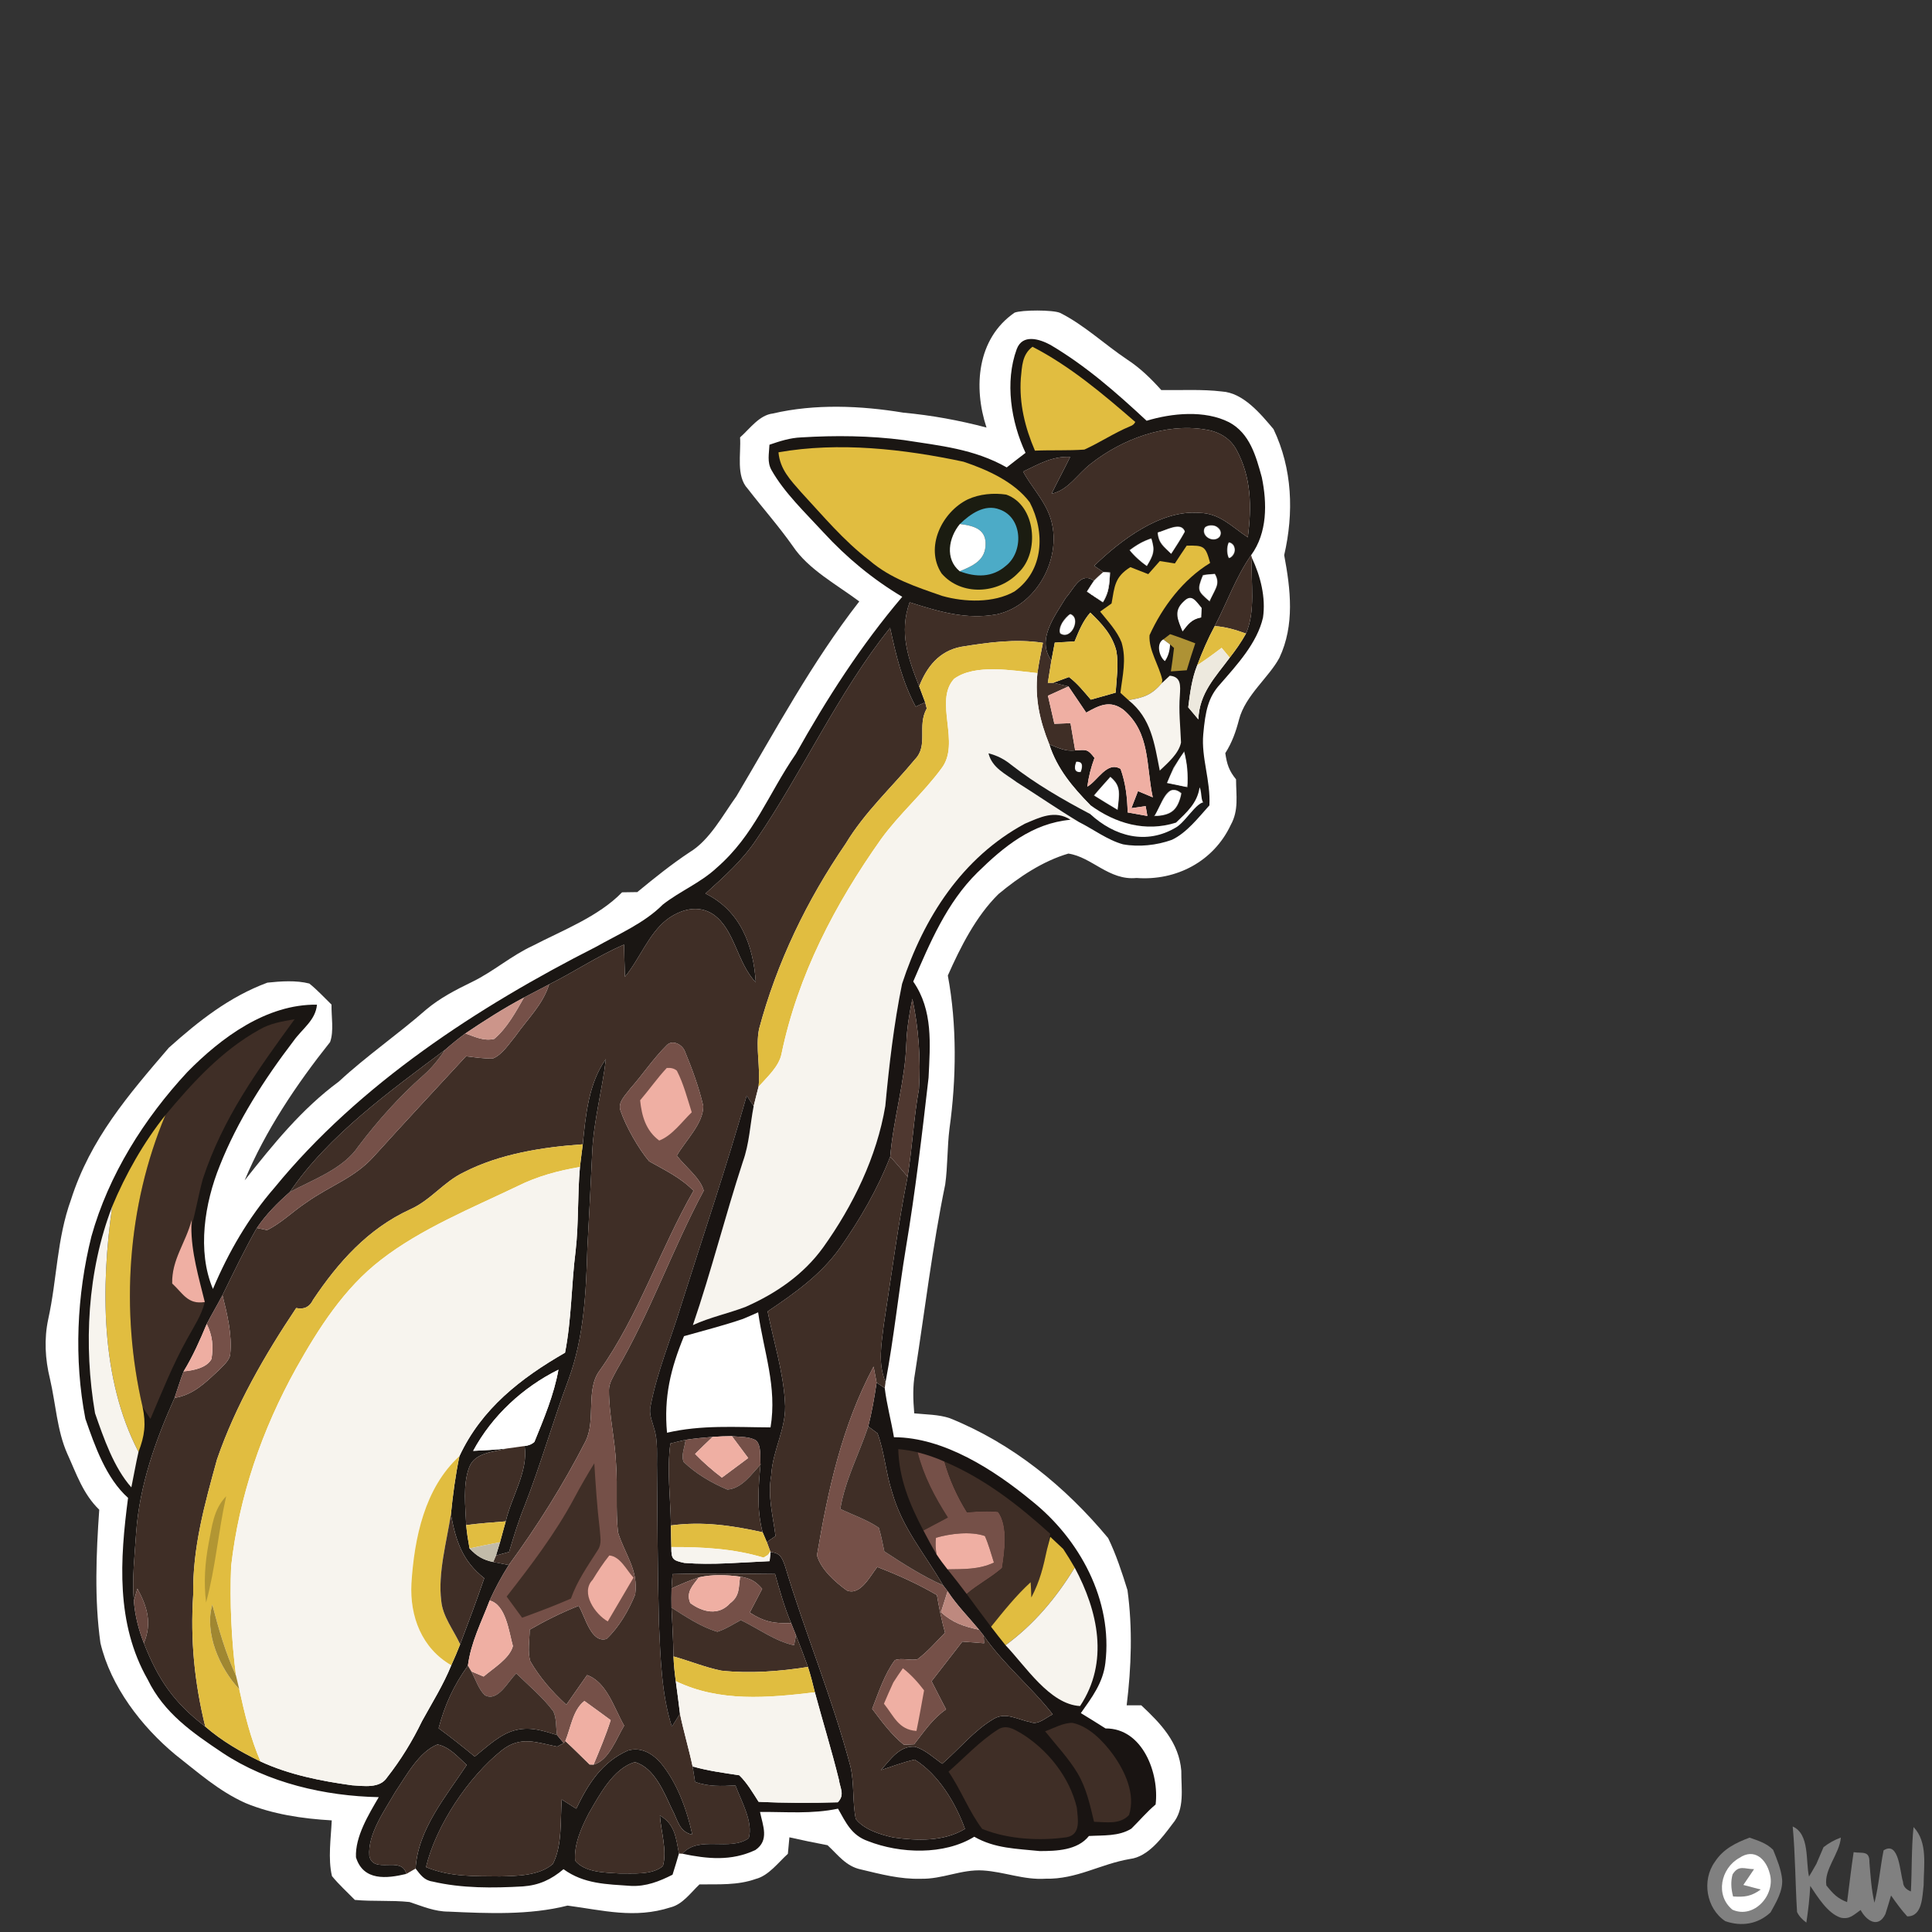 <?xml version="1.0" encoding="UTF-8" standalone="no"?>
<svg
   xmlns:dc="http://purl.org/dc/elements/1.1/"
   xmlns:cc="http://creativecommons.org/ns#"
   xmlns:rdf="http://www.w3.org/1999/02/22-rdf-syntax-ns#"
   xmlns:svg="http://www.w3.org/2000/svg"
   xmlns="http://www.w3.org/2000/svg"
   xmlns:sodipodi="http://sodipodi.sourceforge.net/DTD/sodipodi-0.dtd"
   xmlns:inkscape="http://www.inkscape.org/namespaces/inkscape"
   version="1.1"
   viewBox="0 0 512 512"
   width="512.0pt"
   height="512.0pt"
   id="svg2016"
   sodipodi:docname="cendyne-smol.svg"
   inkscape:version="1.0.2 (e86c8708, 2021-01-15)">
  <rect x="0" y="0" width="512" height="512" fill="#333333" stroke="none"/>
  <defs
     id="defs2020" />
  <sodipodi:namedview
     pagecolor="#ffffff"
     bordercolor="#666666"
     borderopacity="1"
     objecttolerance="10"
     gridtolerance="10"
     guidetolerance="10"
     inkscape:pageopacity="0"
     inkscape:pageshadow="2"
     inkscape:window-width="1418"
     inkscape:window-height="980"
     id="namedview2018"
     showgrid="false"
     inkscape:zoom="0.70910507"
     inkscape:cx="296.91185"
     inkscape:cy="491.06627"
     inkscape:window-x="742"
     inkscape:window-y="228"
     inkscape:window-maximized="0"
     inkscape:current-layer="svg2016"
     inkscape:document-rotation="0" />
  <path
     d="m 268.842,82.868 c 1.853,-0.768 10.304,-0.783 12.112,0.06 6.342,3.179 11.796,8.361 17.716,12.323 3.45,2.245 6.342,5.062 9.084,8.12 5.318,0.075 10.771,-0.256 16.059,0.377 5.694,0.362 10.244,5.905 13.679,9.973 5.017,10.5 5.423,22.19 2.832,33.399 1.702,9.084 2.817,18.515 -1.265,27.192 -2.742,5.167 -9.009,9.943 -10.696,16.345 -0.829,3.209 -1.853,6.116 -3.646,8.933 0.422,2.923 0.979,4.655 2.847,6.945 0.015,4.324 0.768,8.165 -1.401,12.082 -4.535,9.672 -14.447,14.854 -24.977,14.055 -7.276,0.738 -11.856,-5.574 -18.063,-6.463 -6.794,1.989 -13.106,6.222 -18.515,10.726 -5.936,5.83 -10.078,14.04 -13.423,21.588 2.441,13.061 2.275,27.403 0.437,40.585 -0.618,4.926 -0.452,9.898 -1.13,14.779 -3.405,16.526 -5.393,33.354 -7.999,50.015 -0.648,3.54 -0.512,7.065 -0.211,10.651 3.088,0.316 6.463,0.286 9.416,1.281 16.601,6.689 30.597,18.093 41.971,31.772 2.109,4.339 3.691,9.174 5.122,13.784 1.386,10.048 1.024,20.488 -0.211,30.536 1.296,0 2.591,0 3.872,0 5.182,4.851 10.003,9.867 10.606,17.355 -0.045,4.791 1.009,10.154 -2.335,14.071 -2.727,3.631 -6.448,8.723 -11.268,9.295 -7.909,1.341 -14.071,5.408 -22.356,5.228 -5.785,0.377 -10.907,-1.823 -16.571,-2.184 -5.755,-0.362 -10.756,2.35 -16.571,2.199 -5.423,0.151 -10.53,-1.205 -15.818,-2.471 -3.947,-0.829 -6.011,-3.811 -8.828,-6.418 -3.39,-0.633 -6.749,-1.341 -10.108,-2.094 -0.136,1.461 -0.271,2.908 -0.407,4.369 -2.531,2.29 -5.107,5.8 -8.497,6.659 -4.866,1.732 -9.822,1.386 -14.929,1.446 -2.32,2.199 -4.474,5.303 -7.668,6.086 -9.536,3.073 -17.912,0.768 -27.297,-0.467 -10.033,2.561 -21.181,2.079 -31.501,1.597 -3.751,0 -6.9,-1.401 -10.38,-2.546 -4.806,-0.512 -9.657,-0.105 -14.492,-0.557 -2.019,-2.079 -4.218,-4.052 -6.056,-6.312 -1.1,-4.625 -0.271,-10.018 -0.06,-14.764 -7.804,-0.452 -15.698,-1.612 -22.944,-4.625 -7.141,-3.254 -12.413,-8.03 -18.5,-12.79 -8.994,-7.472 -17.129,-18.063 -19.855,-29.587 -1.627,-11.585 -1.13,-23.682 -0.316,-35.327 -4.339,-4.218 -6.041,-9.521 -8.481,-14.869 -2.697,-6.071 -3.043,-13.212 -4.58,-19.825 -1.281,-5.197 -1.582,-10.575 -0.452,-15.833 2.35,-10.696 2.26,-21.226 6.026,-31.636 5.137,-16.104 15.17,-27.719 25.927,-40.268 7.924,-7.096 16.044,-13.513 26.122,-17.249 3.555,-0.377 7.653,-0.663 11.118,0.241 2.094,1.672 3.947,3.706 5.875,5.574 -0.075,3.118 0.678,7.005 -0.377,9.928 -8.888,11.178 -17.144,23.441 -22.642,36.653 7.578,-9.566 15.065,-18.876 24.977,-26.198 7.367,-6.824 15.592,-12.459 23.124,-19.057 3.691,-3.103 7.894,-5.258 12.203,-7.352 5.634,-2.742 10.334,-6.93 16.044,-9.566 7.894,-4.098 17.46,-7.743 23.667,-14.161 1.356,-0.015 2.697,-0.045 4.037,-0.06 4.504,-3.706 9.024,-7.352 13.89,-10.575 5.333,-3.224 8.753,-9.807 12.368,-14.809 10.606,-17.897 19.961,-35.432 32.57,-51.642 -5.996,-4.489 -13.453,-8.451 -17.596,-14.628 -3.721,-5.288 -7.999,-10.108 -11.946,-15.215 -3.179,-3.405 -1.763,-9.25 -2.049,-13.634 2.606,-2.305 5.077,-5.905 8.692,-6.327 11.148,-2.606 23.32,-2.094 34.574,-0.226 7.547,0.708 14.718,2.019 22.04,3.947 -3.525,-10.681 -2.531,-23.546 7.412,-30.431 z"
     fill="#ffffff"
     id="path1822"
     style="stroke-width:1.506" />
  <path
     d="m 278.393,91.409 c 9.491,5.619 17.445,12.639 25.475,20.096 6.704,-2.034 15.411,-2.877 21.844,0.392 5.514,2.938 7.141,8.994 8.677,14.583 1.431,6.854 1.491,14.718 -2.817,20.624 -4.098,5.89 -6.357,12.519 -9.657,18.816 -1.808,3.344 -3.299,6.824 -4.64,10.38 -1.431,3.585 -1.898,7.337 -2.38,11.148 0.889,1.055 1.793,2.124 2.682,3.194 0.271,-6.975 4.444,-11.133 8.316,-16.36 1.582,-2.019 3.058,-4.128 4.309,-6.372 2.636,-6.192 1.22,-13.167 1.567,-20.051 2.275,4.791 3.721,10.515 2.938,15.803 -1.537,6.749 -6.945,12.579 -11.359,17.656 -3.164,3.465 -3.917,7.096 -4.474,13.295 -0.557,6.199 1.973,12.21 1.627,18.823 -2.792,-0.011 -1.717,-3.179 -2.606,-4.776 -0.572,4.143 -3.39,6.598 -6.237,9.34 -8.075,2.576 -16.044,0.241 -22.733,-4.655 -4.655,-4.745 -8.813,-9.657 -10.862,-16.104 2.29,0.904 4.309,1.973 6.87,1.612 2.938,-0.121 3.224,-0.482 5.122,2.004 -0.934,2.501 -1.567,5.032 -1.898,7.608 2.772,-1.552 5.243,-6.87 8.813,-4.685 1.341,3.751 1.778,7.578 1.868,11.525 1.748,0.301 3.48,0.618 5.227,0.934 l -0.452,-2.606 -3.781,0.542 c 0.588,-1.506 1.16,-3.013 1.748,-4.519 l 3.917,1.642 c -1.838,-8.466 -0.557,-17.068 -7.773,-23.2 -3.585,-2.682 -6.478,-1.13 -9.867,0.753 -1.567,-2.32 -3.133,-4.64 -4.7,-6.945 -1.341,-0.331 -2.697,-0.648 -4.037,-0.964 l 4.173,-1.522 c 2.275,1.732 3.932,3.842 5.785,5.996 2.199,-0.618 4.384,-1.235 6.583,-1.853 0.226,-3.6 0.844,-7.532 0.181,-11.088 -1.1,-4.263 -3.826,-7.171 -6.9,-10.124 -1.989,2.245 -3.028,4.896 -4.158,7.623 -1.748,0.121 -3.51,0.226 -5.258,0.331 -0.301,1.567 -0.603,3.133 -0.889,4.715 -4.083,-5.469 0.994,-11.886 3.857,-16.647 2.034,-2.184 3.872,-7.035 7.397,-4.474 -0.618,0.949 -1.25,1.913 -1.853,2.877 1.401,0.949 2.817,1.898 4.233,2.847 1.672,-2.501 1.778,-5.017 1.913,-7.924 l -1.793,-0.105 -2.425,-1.642 c 6.99,-6.764 17.581,-14.884 27.825,-14.04 5.469,0.075 8.617,3.661 12.895,6.493 1.055,-8.18 0.964,-15.999 -3.103,-23.381 -1.763,-3.088 -4.806,-4.73 -8.256,-5.212 -10.515,-1.732 -21.965,2.576 -30.19,9.039 -3.585,2.727 -6.041,7.096 -10.455,7.984 1.597,-3.269 3.329,-6.478 4.926,-9.747 -4.745,-0.241 -8.376,1.943 -12.474,3.887 2.019,3.736 5.032,6.945 6.689,10.832 4.535,10.44 -2.425,24.556 -13.619,26.996 -8.195,1.506 -15.426,-0.753 -23.14,-3.179 -2.832,7.999 -0.422,14.824 2.531,22.266 0.542,1.401 1.07,2.817 1.582,4.233 l -2.501,1.145 c -3.555,-6.598 -5.243,-13.634 -6.779,-20.895 -13.619,16.873 -23.516,38.747 -35.417,56.056 -3.706,5.604 -8.602,9.898 -13.528,14.372 9.295,4.58 12.7,13.739 13.347,23.546 -5.002,-5.227 -5.499,-13.829 -11.148,-17.927 -4.052,-2.832 -8.918,-1.416 -12.549,1.371 -4.745,3.781 -7.05,10.274 -10.982,15.08 -0.105,-2.847 -0.181,-5.694 -0.241,-8.542 -6.9,2.968 -13.121,7.186 -19.855,10.545 -2.23,1.16 -4.444,2.305 -6.659,3.48 -5.363,2.847 -10.5,6.131 -15.532,9.521 -1.868,1.356 -3.631,2.817 -5.363,4.324 -14.387,10.801 -31.003,22.673 -41.157,37.707 -3.269,2.862 -6.297,5.905 -8.738,9.521 -3.314,5.77 -6.162,11.826 -9.114,17.792 -1.341,2.576 -2.832,5.062 -4.173,7.653 -1.808,4.324 -3.661,8.527 -6.116,12.549 -0.904,2.305 -1.612,4.7 -2.41,7.035 -5.062,11.238 -9.28,23.215 -10.169,35.598 -0.392,5.981 -1.13,12.263 -0.618,18.228 0.301,3.842 1.235,7.563 2.651,11.148 3.736,9.626 8.014,15.848 16.27,22.13 4.399,3.826 9.416,6.719 14.643,9.25 7.532,3.495 16.074,5.197 24.254,6.312 3.043,0.181 7.367,0.904 9.28,-2.079 3.646,-4.64 6.719,-9.657 9.28,-14.959 2.697,-4.896 5.634,-9.581 7.743,-14.779 0.829,-1.838 1.627,-3.676 2.35,-5.559 2.199,-5.815 4.384,-11.63 6.387,-17.505 -5.83,-4.58 -7.502,-9.852 -8.843,-16.903 0.512,-5.182 1.205,-10.334 2.26,-15.441 5.845,-12.579 16.255,-20.669 27.99,-27.418 1.748,-8.948 1.657,-17.972 2.802,-26.966 0.844,-7.412 0.482,-14.854 1.145,-22.251 0.226,-2.004 0.512,-4.007 0.753,-6.011 0.768,-7.683 1.522,-16.134 6.131,-22.612 -0.964,8.225 -3.209,16.134 -3.616,24.465 -0.392,8.542 -0.829,17.068 -1.296,25.61 -0.331,11.69 -0.904,23.652 -4.956,34.755 -4.158,11.103 -7.352,22.522 -11.675,33.564 -1.627,4.007 -2.877,8.105 -4.113,12.248 l -3.48,0.949 1.07,-3.525 c 0.512,-1.838 0.994,-3.691 1.522,-5.529 1.582,-6.734 5.996,-13.227 5.002,-19.961 1.1,-0.136 1.958,-0.497 2.591,-1.085 2.516,-6.192 5.197,-12.534 6.372,-19.147 -9.4,4.655 -17.611,12.233 -22.597,21.513 2.983,-0.136 5.966,-0.301 8.933,-0.633 -3.51,0.949 -8.527,1.039 -9.988,4.986 -1.748,4.64 -0.979,10.455 -0.798,15.306 0.181,2.079 0.512,4.143 0.889,6.192 1.928,2.049 3.525,3.028 6.282,3.6 1.386,0.271 2.757,0.542 4.128,0.798 -1.913,3.013 -3.616,6.146 -5.077,9.4 -2.215,5.815 -4.956,11.012 -5.77,17.279 -3.796,5.303 -6.086,10.289 -7.758,16.586 3.269,2.395 6.448,4.926 9.581,7.502 3.254,-2.591 6.975,-6.252 11.148,-7.08 3.781,-0.844 7.096,0.271 10.666,1.386 l 1.763,2.124 -1.732,0.934 c -5.469,-1.085 -9.687,-2.938 -14.643,0.949 -8.873,7.065 -17.475,19.931 -20.127,30.973 6.418,2.666 12.76,2.38 19.584,2.471 4.504,-0.121 10.455,-0.151 14.04,-3.299 2.546,-4.896 1.943,-11.69 2.35,-17.084 l 3.842,2.441 c 3.164,-6.583 6.764,-12.338 13.709,-15.426 3.51,-0.994 6.538,0.798 8.783,3.405 4.309,5.258 6.839,12.308 8.271,18.906 -3.585,-0.783 -3.857,-3.992 -5.408,-6.794 -2.079,-4.399 -4.64,-10.967 -9.792,-12.428 -5.74,1.582 -9.506,8.858 -12.293,13.664 -1.943,3.796 -3.887,8.06 -3.555,12.428 2.576,3.179 7.969,3.179 11.69,3.405 3.555,-0.06 8.692,0.512 11.57,-1.973 1.16,-4.143 -0.527,-9.114 -0.798,-13.393 4.022,2.335 4.233,5.89 5.047,10.078 -0.527,1.883 -1.13,3.751 -1.702,5.619 -3.51,1.778 -7.035,3.164 -11.043,2.968 -6.418,-0.452 -12.428,-0.482 -17.852,-4.429 -3.269,2.757 -6.463,4.248 -10.771,4.565 -7.924,0.452 -16.195,0.527 -23.953,-1.296 -2.199,-0.316 -3.194,-1.793 -4.474,-3.435 0.603,-10.38 8.045,-19.087 13.543,-27.448 -2.305,-2.109 -4.55,-4.791 -7.743,-5.438 -4.896,1.913 -8.301,8.316 -11.133,12.504 -2.802,4.881 -7.412,11.223 -6.93,17.038 1.1,5.002 8.602,-0.211 9.807,4.76 -5.212,1.25 -11.389,1.928 -13.347,-4.399 -0.241,-5.484 3.344,-11.314 6.041,-15.939 -14.251,-0.286 -29.407,-3.766 -41.398,-11.751 -8.014,-5.363 -15.502,-10.515 -19.84,-19.434 -8.466,-14.854 -7.352,-31.802 -5.197,-48.132 -5.815,-5.182 -8.813,-13.754 -11.314,-20.97 -3.058,-15.773 -2.29,-32.736 1.597,-48.313 4.535,-16.27 14.01,-31.29 25.444,-43.583 8.949,-9.114 20.985,-18.018 34.333,-17.837 -0.377,4.158 -3.872,6.327 -6.252,9.672 -7.728,10.124 -14.809,21.136 -19.509,33.007 -3.992,9.867 -6.071,22.597 -1.808,32.661 4.113,-9.732 9.385,-18.876 16.345,-26.876 22.386,-27.373 53.857,-47.891 85.131,-63.769 6.101,-3.435 12.88,-6.327 17.731,-11.208 4.535,-3.57 9.973,-5.74 14.266,-9.732 10.048,-8.738 13.634,-19.509 20.97,-30.16 8.256,-14.733 17.279,-28.804 28.231,-41.684 -7.834,-4.67 -14.748,-10.395 -20.91,-17.099 -4.7,-5.122 -10.304,-10.41 -13.739,-16.481 -1.205,-2.154 -0.633,-4.354 -0.542,-6.719 2.757,-0.949 5.453,-1.823 8.391,-1.943 9.054,-0.557 18.213,-0.467 27.222,0.708 9.626,1.506 18.62,2.335 27.267,7.246 1.657,-1.296 3.314,-2.591 4.986,-3.857 -3.857,-8.24 -5.529,-18.801 -2.335,-27.493 1.537,-4.098 6.011,-2.697 8.948,-1.115 z"
     fill="#1a1613"
     id="path1824"
     sodipodi:nodetypes="cccccccccccccccccccccccccccccccccccccccccccccccccccccccccccccccccccccccccccccccccccccccccccccccccccccccccccccccccccccccccccccccccccccccccccccccccccccccccccccccccccccccccccccccccccc"
     style="stroke-width:1.506" />
  <path
     d="m 273.618,91.891 c 9.973,5.137 18.801,12.609 27.237,19.931 -0.241,0.542 -0.708,0.934 -1.386,1.16 -4.203,1.748 -7.969,4.293 -12.097,6.162 -4.354,0.316 -8.738,0.09 -13.106,0.286 -2.621,-6.116 -4.203,-12.489 -3.736,-19.193 0.331,-3.194 0.316,-6.237 3.088,-8.346 z"
     fill="#e1bd40"
     id="path1826"
     style="stroke-width:1.506" />
  <path
     d="m 319.324,113.811 c 3.45,0.482 6.493,2.124 8.256,5.212 4.068,7.382 4.158,15.2 3.103,23.381 -4.278,-2.832 -7.427,-6.418 -12.895,-6.493 -10.244,-0.844 -20.835,7.276 -27.825,14.04 l 2.425,1.642 c -0.859,0.738 -1.687,1.506 -2.501,2.305 -3.525,-2.561 -5.363,2.29 -7.397,4.474 -2.862,4.76 -7.939,11.178 -3.857,16.647 -0.316,1.973 -0.633,3.962 -0.949,5.936 l 1.431,-0.015 c 1.341,0.316 2.697,0.633 4.037,0.964 -1.823,0.829 -3.631,1.642 -5.438,2.471 0.572,2.486 1.13,4.956 1.702,7.442 1.431,-0.045 2.862,-0.105 4.278,-0.166 0.422,2.395 0.829,4.791 1.235,7.201 -2.561,0.362 -4.58,-0.708 -6.87,-1.612 -2.516,-6.252 -3.826,-12.082 -3.133,-18.861 0.377,-2.697 0.934,-5.363 1.461,-8.03 -7.367,-1.1 -14.432,-0.105 -21.754,1.07 -5.755,1.16 -8.994,5.243 -11.043,10.47 -2.953,-7.442 -5.363,-14.266 -2.531,-22.266 7.713,2.425 14.944,4.685 23.14,3.179 11.193,-2.441 18.153,-16.556 13.619,-26.996 -1.657,-3.887 -4.67,-7.096 -6.689,-10.832 4.098,-1.943 7.728,-4.128 12.474,-3.887 -1.597,3.269 -3.329,6.478 -4.926,9.747 4.414,-0.889 6.87,-5.258 10.455,-7.984 8.225,-6.463 19.675,-10.771 30.19,-9.039 z"
     fill="#3f2e26"
     id="path1830"
     style="stroke-width:1.506" />
  <path
     d="m 255.314,122.352 c 6.282,2.094 13.513,5.333 17.581,10.771 4.128,7.894 3.751,18.138 -4.068,23.637 -5.499,3.103 -13.182,2.847 -19.102,1.175 -6.975,-2.425 -13.694,-4.58 -19.343,-9.446 -6.87,-5.258 -12.263,-11.781 -18.108,-18.078 -2.817,-3.224 -5.574,-6.041 -5.966,-10.545 15.984,-2.817 33.218,-0.874 49.006,2.486 z"
     fill="#e1bd40"
     id="path1834"
     style="stroke-width:1.506" />
  <path
     d="m 256.444,132.355 c 3.103,-1.446 6.854,-1.778 10.214,-1.281 7.924,2.802 8.948,15.411 3.224,20.699 -5.318,5.664 -15.14,6.237 -20.353,0.196 -4.504,-6.885 0.075,-16.255 6.915,-19.614 z"
     fill="#1b1c11"
     id="path1836"
     style="stroke-width:1.506" />
  <path
     d="m 264.925,135.022 c 6.131,2.154 6.387,11.208 1.642,14.929 -3.616,3.149 -7.954,3.058 -12.233,1.446 3.585,-1.491 6.96,-2.938 6.854,-7.472 -0.075,-3.947 -3.616,-4.64 -6.809,-5.062 2.727,-2.636 6.598,-5.393 10.545,-3.842 z"
     fill="#4cabc7"
     id="path1838"
     style="stroke-width:1.506" />
  <path
     d="m 254.38,138.863 c 3.194,0.422 6.734,1.115 6.809,5.062 0.105,4.535 -3.269,5.981 -6.854,7.472 -3.992,-3.299 -2.923,-8.948 0.045,-12.534 z"
     fill="#ffffff"
     id="path1840"
     style="stroke-width:1.506" />
  <path
     d="m 314.021,140.912 c -1.1,2.019 -2.365,3.932 -3.631,5.875 -1.973,-1.898 -3.42,-2.757 -3.616,-5.679 1.913,-0.407 6.357,-3.194 7.246,-0.196 z"
     fill="#c0c0c0"
     id="path1842"
     style="stroke-width:1.506" />
  <path
     d="m 319.339,139.677 c 1.823,-1.341 5.227,0.151 3.917,2.606 -1.687,1.883 -5.393,-0.286 -3.917,-2.606 z"
     fill="#8d8a89"
     id="path1844"
     style="stroke-width:1.506" />
  <path
     d="m 305.133,142.66 c 1.1,3.39 0.542,4.489 -1.205,7.382 -1.763,-1.25 -3.269,-2.561 -4.61,-4.263 1.808,-1.341 3.646,-2.456 5.815,-3.118 z"
     fill="#b5b4b4"
     id="path1846"
     style="stroke-width:1.506" />
  <path
     d="m 320.695,149.198 c -7.141,4.339 -12.654,11.63 -16.059,19.147 -0.256,3.977 2.516,7.909 3.39,11.841 l -0.121,0.844 c -2.712,3.118 -4.776,3.872 -8.858,4.504 l -2.124,-1.928 c 0.542,-4.595 1.657,-8.783 0.301,-13.363 -1.16,-2.998 -3.676,-5.664 -5.679,-8.165 1.009,-0.708 2.019,-1.431 3.028,-2.154 0.814,-4.519 0.798,-7.02 4.986,-9.626 1.597,0.603 3.164,1.22 4.745,1.853 1.024,-1.16 2.034,-2.305 3.058,-3.465 1.326,0.211 2.666,0.422 3.992,0.633 1.039,-1.582 2.064,-3.164 3.133,-4.715 4.58,-0.09 5.002,0.075 6.207,4.595 z"
     fill="#e1bd40"
     id="path1848"
     style="stroke-width:1.506" />
  <path
     d="m 325.606,143.684 c 2.29,0.241 2.124,3.842 0.015,4.263 -0.618,-1.431 -0.618,-2.847 -0.015,-4.263 z"
     fill="#888684"
     id="path1850"
     style="stroke-width:1.506" />
  <path
     d="m 331.572,147.104 0.196,0.753 c -0.346,6.885 1.07,13.86 -1.567,20.051 -2.712,-0.994 -5.363,-1.793 -8.286,-1.989 3.299,-6.297 5.559,-12.926 9.657,-18.816 z"
     fill="#3f2e26"
     id="path1852"
     style="stroke-width:1.506" />
  <path
     d="m 292.388,151.593 1.793,0.105 c -0.136,2.908 -0.241,5.423 -1.913,7.924 -1.416,-0.949 -2.832,-1.898 -4.233,-2.847 0.603,-0.964 1.235,-1.928 1.853,-2.877 0.814,-0.798 1.642,-1.567 2.501,-2.305 z"
     fill="#afadab"
     id="path1854"
     style="stroke-width:1.506" />
  <path
     d="m 321.961,152.06 c 1.793,2.892 -0.422,4.64 -1.386,7.367 -3.254,-2.802 -3.435,-2.953 -1.808,-7.05 1.07,-0.136 2.124,-0.241 3.194,-0.316 z"
     fill="#b4b2b0"
     id="path1856"
     style="stroke-width:1.506" />
  <path
     d="m 318.435,161.084 c -0.015,0.859 -0.045,1.702 -0.09,2.546 -2.712,0.572 -3.344,1.672 -4.956,3.721 -1.205,-3.028 -2.546,-5.393 0.331,-7.984 2.154,-2.23 3.299,0.121 4.715,1.717 z"
     fill="#f0f0f0"
     id="path1858"
     style="stroke-width:1.506" />
  <path
     d="m 283.651,162.696 c 2.953,0.919 0.437,7.126 -2.697,5.228 -0.798,-1.612 1.296,-4.474 2.697,-5.228 z"
     fill="#9f9d9c"
     id="path1860"
     style="stroke-width:1.506" />
  <path
     d="m 288.938,162.35 c 3.073,2.953 5.8,5.86 6.9,10.124 0.663,3.555 0.045,7.487 -0.181,11.088 -2.199,0.618 -4.384,1.235 -6.583,1.853 -1.853,-2.154 -3.51,-4.263 -5.785,-5.996 l -4.173,1.522 -1.431,0.015 c 0.316,-1.973 0.633,-3.962 0.949,-5.936 0.286,-1.582 0.588,-3.149 0.889,-4.715 1.748,-0.105 3.51,-0.211 5.258,-0.331 1.13,-2.727 2.169,-5.378 4.158,-7.623 z"
     fill="#e1bd40"
     id="path1862"
     style="stroke-width:1.506" />
  <path
     d="m 235.895,166.372 c 1.537,7.261 3.224,14.297 6.779,20.895 l 2.501,-1.145 0.422,1.627 c -2.621,4.685 0.512,9.732 -3.103,13.468 -6.222,7.517 -13.287,13.92 -18.379,22.356 -10.304,15.035 -18.244,31.501 -22.959,49.126 -0.979,4.986 0.437,10.229 -0.136,15.306 -0.407,1.717 -0.904,3.42 -1.296,5.137 -0.618,-0.919 -1.235,-1.853 -1.838,-2.787 -5.258,18.62 -11.51,36.954 -17.325,55.408 -2.697,8.888 -6.387,17.671 -8.135,26.785 -0.512,2.154 0.346,3.857 0.889,5.875 1.13,3.45 0.708,7.442 0.798,11.073 0.121,13.558 0.166,27.117 0.512,40.675 0.422,9.069 0.648,18.741 3.42,27.388 0.738,-1.115 1.461,-2.26 2.154,-3.405 0.964,4.7 2.35,9.28 3.344,13.965 0.241,1.371 0.452,2.742 0.663,4.113 3.525,1.25 7.005,1.145 10.696,0.919 1.461,4.022 4.776,9.687 3.525,13.98 -5.032,3.631 -13.182,-0.859 -17.611,4.128 l -0.889,-0.06 c -0.814,-4.188 -1.024,-7.743 -5.047,-10.078 0.271,4.278 1.958,9.25 0.798,13.393 -2.877,2.486 -8.014,1.913 -11.57,1.973 -3.721,-0.226 -9.114,-0.226 -11.69,-3.405 -0.331,-4.369 1.612,-8.632 3.555,-12.428 2.787,-4.806 6.553,-12.082 12.293,-13.664 5.152,1.461 7.713,8.03 9.792,12.428 1.552,2.802 1.823,6.011 5.408,6.794 -1.431,-6.598 -3.962,-13.649 -8.271,-18.906 -2.245,-2.606 -5.273,-4.399 -8.783,-3.405 -6.945,3.088 -10.545,8.843 -13.709,15.426 -1.281,-0.814 -2.561,-1.627 -3.842,-2.441 -0.407,5.393 0.196,12.187 -2.35,17.084 -3.585,3.149 -9.536,3.179 -14.04,3.299 -6.824,-0.09 -13.167,0.196 -19.584,-2.471 2.651,-11.043 11.253,-23.908 20.127,-30.973 4.956,-3.887 9.174,-2.034 14.643,-0.949 l 1.732,-0.934 0.422,-0.557 c 2.199,2.019 4.293,4.143 6.433,6.222 l 1.055,0.03 c 4.067,-1.07 6.116,-7.035 8.105,-10.319 -2.636,-4.565 -4.535,-11.494 -9.822,-13.408 -1.853,2.621 -3.676,5.243 -5.499,7.864 -3.646,-3.329 -7.065,-7.201 -9.536,-11.51 -0.798,-2.576 -0.181,-5.679 -0.181,-8.376 4.203,-2.425 8.466,-4.55 12.986,-6.327 1.657,2.576 3.239,10.033 7.382,8.768 3.269,-3.043 5.936,-7.653 7.593,-11.781 0.889,-6.629 -2.757,-10.606 -4.55,-16.466 -0.663,-5.981 -0.075,-12.082 -0.512,-18.093 -0.271,-6.568 -1.898,-13.061 -1.883,-19.614 -0.03,-1.823 1.19,-3.6 1.989,-5.197 9.024,-15.441 14.733,-31.983 23.125,-47.65 -0.919,-3.405 -5.002,-6.418 -7.126,-9.28 2.245,-3.962 7.035,-8.451 7.005,-13.137 -1.13,-4.896 -2.938,-9.837 -4.866,-14.477 -0.648,-1.793 -3.299,-3.254 -4.821,-1.627 -3.555,3.495 -6.342,7.758 -9.672,11.494 -1.205,1.687 -3.42,3.6 -2.561,5.875 1.386,4.098 4.776,10.093 7.578,13.378 4.203,2.365 8.316,4.293 11.766,7.804 -8.768,15.261 -14.718,33.384 -24.872,47.635 -3.811,5.002 -0.919,13.197 -3.781,18.816 -5.875,11.449 -12.715,22.356 -20.307,32.736 -1.371,-0.256 -2.742,-0.527 -4.128,-0.798 l 0.723,-1.717 3.48,-0.949 c 1.235,-4.143 2.486,-8.24 4.113,-12.248 4.324,-11.043 7.517,-22.462 11.675,-33.564 4.052,-11.103 4.625,-23.064 4.956,-34.755 0.467,-8.542 0.904,-17.068 1.296,-25.61 0.407,-8.331 2.651,-16.24 3.616,-24.465 -4.61,6.478 -5.363,14.929 -6.131,22.612 -10.591,0.738 -21.995,2.516 -31.516,7.412 -5.393,2.561 -8.783,7.457 -14.297,9.867 -11.118,5.137 -18.952,13.92 -25.655,23.923 -0.904,1.913 -2.41,2.636 -4.474,2.184 -8.346,12.474 -16.089,25.881 -20.985,40.118 -3.284,11.901 -6.508,23.411 -6.312,35.884 -0.783,12.037 0.346,23.245 3.194,34.92 -8.256,-6.282 -12.534,-12.504 -16.27,-22.13 2.215,-5.273 0.889,-9.672 -1.717,-14.432 l -0.934,3.284 c -0.512,-5.966 0.226,-12.248 0.618,-18.228 0.889,-12.383 5.107,-24.36 10.169,-35.598 5.032,-0.814 8.165,-4.037 11.735,-7.337 1.085,-1.175 2.847,-2.561 3.013,-4.233 0.557,-5.137 -0.814,-10.711 -2.049,-15.667 2.953,-5.966 5.8,-12.022 9.114,-17.792 l 2.697,0.557 c 3.781,-1.823 6.93,-5.032 10.455,-7.337 6.267,-4.474 12.685,-6.418 17.882,-12.218 8.06,-8.903 16.24,-17.701 24.39,-26.514 2.335,0.286 4.745,0.648 7.096,0.603 2.516,-1.009 4.324,-3.932 6.011,-5.951 3.359,-4.745 7.261,-8.361 8.918,-13.694 6.734,-3.359 12.956,-7.578 19.855,-10.545 0.06,2.847 0.136,5.694 0.241,8.542 3.932,-4.806 6.237,-11.299 10.982,-15.08 3.631,-2.787 8.497,-4.203 12.549,-1.371 5.649,4.098 6.146,12.7 11.148,17.927 -0.648,-9.807 -4.052,-18.967 -13.347,-23.546 4.926,-4.474 9.822,-8.768 13.528,-14.372 11.901,-17.309 21.799,-39.184 35.417,-56.056 z"
     fill="#3f2e26"
     id="path1864"
     style="stroke-width:1.506" />
  <path
     d="m 321.915,165.92 c 2.923,0.196 5.574,0.994 8.286,1.989 -1.25,2.245 -2.727,4.354 -4.309,6.372 l -2.154,-2.591 c -2.109,1.612 -4.248,3.164 -6.463,4.61 1.341,-3.555 2.832,-7.035 4.64,-10.38 z"
     fill="#e1bd40"
     id="path1866"
     style="stroke-width:1.506" />
  <path
     d="m 310.089,168.059 c 2.245,0.738 4.459,1.582 6.674,2.425 -0.798,2.365 -1.552,4.745 -2.26,7.141 -1.401,0.105 -2.802,0.196 -4.203,0.301 0.316,-2.064 0.588,-4.143 0.829,-6.207 l -1.055,-0.934 -1.793,-1.341 z"
     fill="#ae9235"
     id="path1868"
     style="stroke-width:1.506" />
  <path
     d="m 308.282,169.445 1.793,1.341 c -0.06,1.717 -0.512,3.194 -1.356,4.414 -1.522,-1.13 -2.395,-4.655 -0.437,-5.755 z"
     fill="#dedbd2"
     id="path1870"
     style="fill:#ffffff;stroke-width:1.506" />
  <path
     d="m 254.636,171.419 c 7.322,-1.175 14.387,-2.169 21.754,-1.07 -0.527,2.666 -1.085,5.333 -1.461,8.03 -6.493,-0.648 -16.526,-2.546 -22.085,1.522 -5.453,5.951 1.868,17.023 -3.359,23.757 -4.836,6.583 -11.148,12.037 -15.969,18.68 -12.233,17.264 -22.085,36.095 -26.409,56.96 -0.663,3.375 -3.902,6.222 -6.086,8.707 0.572,-5.077 -0.844,-10.319 0.136,-15.306 4.715,-17.626 12.654,-34.092 22.959,-49.126 5.092,-8.436 12.157,-14.839 18.379,-22.356 3.616,-3.736 0.482,-8.783 3.103,-13.468 l -0.422,-1.627 c -0.512,-1.416 -1.039,-2.832 -1.582,-4.233 2.049,-5.228 5.288,-9.31 11.043,-10.47 z"
     fill="#e1bd40"
     id="path1872"
     style="stroke-width:1.506" />
  <path
     d="m 323.738,171.69 2.154,2.591 c -3.872,5.227 -8.045,9.385 -8.316,16.36 -0.889,-1.07 -1.793,-2.139 -2.682,-3.194 0.482,-3.811 0.949,-7.563 2.38,-11.148 2.215,-1.446 4.354,-2.998 6.463,-4.61 z"
     fill="#ede9de"
     id="path1874"
     style="stroke-width:1.506" />
  <path
     d="m 274.928,178.378 c -0.693,6.779 0.618,12.609 3.133,18.861 2.049,6.448 6.207,11.359 10.862,16.104 l -0.015,2.38 c -7.276,-3.842 -14.357,-7.924 -20.85,-12.986 -1.943,-1.567 -3.691,-2.471 -6.101,-3.103 0.979,3.917 4.535,5.438 7.532,7.683 5.514,3.465 10.862,7.171 16.421,10.515 -0.738,-0.196 -1.476,-0.392 -2.215,-0.588 -4.128,-2.682 -8.105,-0.648 -12.112,1.055 -16.586,8.964 -26.8,24.887 -32.525,42.423 -2.169,10.651 -3.435,21.543 -4.444,32.374 -2.245,13.453 -8.572,26.454 -16.481,37.496 -5.197,7.201 -12.474,12.172 -20.518,15.728 -4.625,1.778 -9.461,2.757 -13.995,4.851 4.881,-14.266 8.557,-28.955 13.242,-43.296 1.732,-4.806 1.898,-9.747 2.862,-14.733 0.392,-1.717 0.889,-3.42 1.296,-5.137 2.184,-2.486 5.423,-5.333 6.086,-8.707 4.324,-20.865 14.176,-39.696 26.409,-56.96 4.821,-6.644 11.133,-12.097 15.969,-18.68 5.228,-6.734 -2.094,-17.807 3.359,-23.757 5.559,-4.067 15.592,-2.169 22.085,-1.522 z"
     fill="#f7f4ee"
     id="path1876"
     style="stroke-width:1.506" />
  <path
     d="m 309.999,179.071 c 3.088,0.256 2.817,2.742 2.682,5.152 -0.346,4.218 0.136,8.346 0.301,12.549 -0.572,2.938 -3.57,5.469 -5.634,7.442 -1.416,-7.171 -2.23,-13.83 -8.301,-18.68 4.083,-0.633 6.146,-1.386 8.858,-4.504 z"
     fill="#f7f4ee"
     id="path1878"
     style="stroke-width:1.506" />
  <path
     d="m 283.154,181.904 c 1.567,2.305 3.133,4.625 4.7,6.945 3.39,-1.883 6.282,-3.435 9.867,-0.753 7.216,6.131 5.936,14.733 7.773,23.2 l -3.917,-1.642 c -0.588,1.506 -1.16,3.013 -1.748,4.519 l 3.781,-0.542 0.452,2.606 c -1.748,-0.316 -3.48,-0.633 -5.227,-0.934 -0.09,-3.947 -0.527,-7.773 -1.868,-11.525 -3.57,-2.184 -6.041,3.133 -8.813,4.685 0.331,-2.576 0.964,-5.107 1.898,-7.608 -1.898,-2.486 -2.184,-2.124 -5.122,-2.004 -0.407,-2.41 -0.814,-4.806 -1.235,-7.201 -1.416,0.06 -2.847,0.121 -4.278,0.166 -0.572,-2.486 -1.13,-4.956 -1.702,-7.442 1.808,-0.829 3.616,-1.642 5.438,-2.471 z"
     fill="#efafa3"
     id="path1880"
     style="stroke-width:1.506" />
  <path
     d="m 261.957,199.635 c 2.41,0.633 4.158,1.537 6.101,3.103 6.493,5.062 13.573,9.144 20.85,12.986 6.478,5.951 14.899,8.286 22.823,3.51 3.103,-1.898 6.565,-9.061 8.768,-5.8 -2.847,3.164 -6.011,7.291 -9.943,9.129 -3.977,1.446 -8.768,1.958 -12.941,1.19 -4.113,-1.13 -7.879,-4.007 -11.705,-5.92 -5.559,-3.344 -10.907,-7.05 -16.421,-10.515 -2.998,-2.245 -6.553,-3.766 -7.532,-7.683 z"
     fill="#3f3e3d"
     id="path1882"
     sodipodi:nodetypes="cccccccccc"
     style="fill:#1a1a1a;stroke-width:1.506" />
  <path
     d="m 285.202,201.865 c 1.537,-0.121 1.928,0.798 1.205,2.742 -1.522,0.121 -1.913,-0.798 -1.205,-2.742 z"
     fill="#dbdada"
     id="path1884"
     style="stroke-width:1.506" />
  <path
     d="m 313.826,199.108 c 0.814,3.284 1.115,6.162 0.859,9.521 -1.808,-0.362 -3.631,-0.738 -5.438,-1.115 0.557,-1.356 1.145,-2.712 1.748,-4.052 0.919,-1.461 1.853,-2.923 2.832,-4.354 z"
     fill="#cac9c8"
     id="path1886"
     style="stroke-width:1.506" />
  <path
     d="m 294.241,205.857 c 3.284,2.546 2.23,5.288 1.958,8.798 -2.124,-1.25 -4.233,-2.531 -6.327,-3.857 1.431,-1.657 2.892,-3.314 4.369,-4.941 z"
     fill="#bebebe"
     id="path1888"
     style="stroke-width:1.506" />
  <path
     d="m 313.133,210.195 c -0.949,4.519 -2.651,5.966 -7.306,6.101 1.958,-2.546 3.118,-9.446 7.306,-6.101 z"
     fill="#aaa9a9"
     id="path1890"
     style="stroke-width:1.506" />
  <path
     d="m 283.696,217.246 c -10.169,0.919 -17.731,7.156 -24.721,14.025 -8.09,7.999 -12.519,18.545 -16.963,28.849 5.303,7.593 4.489,16.662 4.067,25.475 -1.732,15.08 -3.495,30.145 -6.011,45.134 -1.958,11.826 -3.164,23.802 -5.393,35.583 -2.094,-5.152 -1.07,-10.003 -0.452,-15.321 2.034,-13.076 3.721,-26.183 6.297,-39.169 1.265,-7.728 1.612,-15.532 3.013,-23.23 0.512,-7.789 -0.09,-16.255 -1.748,-23.893 -0.798,3.887 -1.446,7.789 -1.597,11.766 -0.316,10.184 -3.45,19.886 -4.263,30.039 -3.284,8.481 -8.014,16.677 -13.242,24.089 -5.122,7.231 -12.022,12.067 -19.253,16.948 1.567,7.864 4.128,15.924 4.58,23.878 0.603,6.885 -3.239,12.564 -3.631,19.584 -0.994,5.574 0.467,10.606 1.145,16.059 l -2.305,1.612 -1.115,-2.606 c -1.597,-5.996 -1.13,-11.886 -0.557,-17.972 -0.166,-1.898 0.271,-4.836 -1.115,-6.312 -1.763,-1.16 -4.444,-0.934 -6.478,-1.19 -1.702,0.015 -3.405,0.075 -5.092,0.196 -2.395,0.181 -4.791,0.422 -7.171,0.783 -1.341,0.301 -2.697,0.618 -4.037,0.964 -0.964,7.231 0.03,14.161 0.151,21.723 0.015,1.898 0.045,3.811 0.105,5.725 -0.03,3.299 0.407,3.525 3.435,4.203 7.472,0.603 15.125,-0.151 22.612,-0.467 0.09,-0.798 0.166,-1.597 0.241,-2.395 2.561,0.166 3.088,1.552 3.842,3.691 5.348,17.867 12.579,35.056 17.355,53.164 1.024,4.565 0.482,9.34 1.401,13.875 2.23,2.832 6.568,4.158 9.973,4.896 6.252,0.874 13.362,1.13 18.952,-2.275 -2.441,-6.854 -7.05,-14.477 -13.317,-18.364 -3.028,0.678 -5.996,1.823 -8.948,2.787 2.441,-2.697 4.821,-6.463 8.964,-6.207 2.682,0.708 5.017,2.953 7.276,4.519 4.504,-3.887 8.542,-8.933 13.694,-11.916 3.179,-1.883 6.508,0.301 9.777,0.904 1.973,0.814 4.083,-1.296 5.815,-2.079 -5.725,-7.337 -12.971,-13.152 -18.304,-20.865 l -1.22,-1.567 c -2.817,-3.405 -5.905,-6.478 -8.331,-10.199 -0.392,-0.512 -0.798,-1.039 -1.19,-1.552 -5.077,-8.707 -10.801,-15.125 -13.513,-24.676 -1.672,-5.092 -2.019,-10.636 -3.872,-15.622 l -2.456,-1.823 c 0.964,-3.796 1.642,-7.713 2.215,-11.6 l 2.154,1.431 c 0.527,4.384 1.717,8.677 2.441,13.031 13.212,0.015 26.589,8.692 36.457,16.827 12.76,10.139 21.588,26.424 19.569,43.01 -0.633,5.288 -3.54,9.069 -6.493,13.272 2.184,1.326 4.369,2.682 6.538,4.067 9.867,-0.09 14.281,11.961 13.272,20.157 -2.335,1.958 -4.263,4.278 -6.433,6.403 -3.344,2.079 -7.472,1.717 -11.238,1.943 -3.013,3.811 -8.587,3.992 -13.061,3.992 -6.146,-0.648 -11.826,-0.648 -17.325,-3.796 -7.984,4.926 -19.66,4.504 -28.201,1.145 -4.354,-1.552 -5.785,-4.851 -7.909,-8.587 -6.975,1.476 -13.619,0.814 -20.669,0.874 0.753,3.646 2.531,7.517 -1.235,10.093 -6.403,2.998 -12.654,2.365 -19.358,0.979 4.429,-4.986 12.579,-0.497 17.611,-4.128 1.25,-4.293 -2.064,-9.958 -3.525,-13.98 -3.691,0.226 -7.171,0.331 -10.696,-0.919 -0.211,-1.371 -0.422,-2.742 -0.663,-4.113 4.067,1.175 8.195,1.702 12.368,2.35 2.049,1.958 3.6,4.64 5.122,7.02 6.975,0.346 14.025,0.346 20.985,0.136 1.928,-2.004 0.618,-3.676 0.286,-6.026 -1.913,-7.758 -4.278,-15.396 -6.357,-23.125 -0.557,-2.26 -1.115,-4.504 -1.838,-6.719 -0.994,-2.817 -2.079,-5.604 -3.164,-8.391 -0.422,-1.07 -0.859,-2.154 -1.296,-3.224 -1.778,-4.233 -3.013,-8.617 -4.248,-13.016 -9.054,-0.075 -18.123,-0.226 -27.177,0.03 -0.105,1.265 -0.196,2.531 -0.256,3.796 -0.045,1.687 -0.045,3.39 -0.015,5.092 0.211,4.309 0.467,8.617 0.527,12.926 0.075,2.199 0.316,4.384 0.603,6.553 0.407,2.877 0.753,5.755 1.115,8.632 -0.693,1.145 -1.416,2.29 -2.154,3.405 -2.772,-8.647 -2.998,-18.319 -3.42,-27.388 -0.346,-13.558 -0.392,-27.117 -0.512,-40.675 -0.09,-3.631 0.331,-7.623 -0.798,-11.073 -0.542,-2.019 -1.401,-3.721 -0.889,-5.875 1.748,-9.114 5.438,-17.897 8.135,-26.785 5.815,-18.454 12.067,-36.788 17.325,-55.408 0.603,0.934 1.22,1.868 1.838,2.787 -0.964,4.986 -1.13,9.928 -2.862,14.733 -4.685,14.342 -8.361,29.03 -13.242,43.296 4.535,-2.094 9.37,-3.073 13.995,-4.851 8.045,-3.555 15.321,-8.527 20.518,-15.728 7.909,-11.043 14.236,-24.043 16.481,-37.496 1.009,-10.832 2.275,-21.723 4.444,-32.374 5.725,-17.535 15.939,-33.459 32.525,-42.423 4.007,-1.702 7.984,-3.736 12.112,-1.055 z"
     fill="#191412"
     id="path1892"
     style="stroke-width:1.506" />
  <path
     d="m 145.521,260.873 c -1.657,5.333 -5.559,8.948 -8.918,13.694 -1.687,2.019 -3.495,4.941 -6.011,5.951 -2.35,0.045 -4.76,-0.316 -7.096,-0.603 -8.15,8.813 -16.33,17.611 -24.39,26.514 -5.197,5.8 -11.615,7.743 -17.882,12.218 -3.525,2.305 -6.674,5.514 -10.455,7.337 l -2.697,-0.557 c 2.441,-3.616 5.469,-6.659 8.738,-9.521 6.222,-3.359 14.191,-6.131 18.198,-12.157 5.152,-6.794 10.847,-13.182 17.249,-18.831 2.26,-1.958 4.037,-4.263 5.71,-6.719 1.732,-1.506 3.495,-2.968 5.363,-4.324 2.606,0.889 4.791,2.079 7.638,1.446 3.375,-2.832 5.74,-7.186 7.894,-10.967 2.215,-1.175 4.429,-2.32 6.659,-3.48 z"
     fill="#755048"
     id="path1894"
     style="stroke-width:1.506" />
  <path
     d="m 138.863,264.353 c -2.154,3.781 -4.519,8.135 -7.894,10.967 -2.847,0.633 -5.032,-0.557 -7.638,-1.446 5.032,-3.39 10.169,-6.674 15.532,-9.521 z"
     fill="#cc958a"
     id="path1896"
     style="stroke-width:1.506" />
  <path
     d="m 241.786,264.7 c 1.657,7.638 2.26,16.104 1.748,23.893 -1.401,7.698 -1.748,15.502 -3.013,23.23 -1.522,-1.793 -3.028,-3.57 -4.595,-5.318 0.814,-10.154 3.947,-19.855 4.263,-30.039 0.151,-3.977 0.798,-7.879 1.597,-11.766 z"
     fill="#4f3830"
     id="path1898"
     style="stroke-width:1.506" />
  <path
     d="m 78.076,270.108 c -9.837,13.513 -19.027,26.198 -24.33,42.347 -1.145,4.188 -1.853,8.481 -3.028,12.654 l 0.06,-1.778 c -1.552,6.041 -5.303,10.41 -5.152,16.812 2.862,2.621 4.128,5.649 8.647,4.911 -0.919,3.661 -2.908,6.508 -4.67,9.762 -3.826,6.854 -6.644,14.01 -9.732,21.211 -0.723,-1.055 -1.416,-2.139 -2.094,-3.224 -5.89,-25.429 -4.083,-53.134 6.041,-77.267 7.216,-8.647 14.944,-17.129 24.902,-22.657 2.923,-1.717 6.071,-2.199 9.355,-2.772 z"
     fill="#3f2e26"
     id="path1900"
     style="stroke-width:1.506" />
  <path
     d="m 176.691,277.008 c 1.522,-1.627 4.173,-0.166 4.821,1.627 1.928,4.64 3.736,9.581 4.866,14.477 0.03,4.685 -4.76,9.174 -7.005,13.137 2.124,2.862 6.207,5.875 7.126,9.28 -8.391,15.667 -14.101,32.209 -23.125,47.65 -0.798,1.597 -2.019,3.375 -1.989,5.197 -0.015,6.553 1.612,13.046 1.883,19.614 0.437,6.011 -0.151,12.112 0.512,18.093 1.793,5.86 5.438,9.837 4.55,16.466 -1.657,4.128 -4.324,8.738 -7.593,11.781 -4.143,1.265 -5.725,-6.192 -7.382,-8.768 -4.519,1.778 -8.783,3.902 -12.986,6.327 0,2.697 -0.618,5.8 0.181,8.376 2.471,4.309 5.89,8.18 9.536,11.51 1.823,-2.621 3.646,-5.243 5.499,-7.864 5.288,1.913 7.186,8.843 9.822,13.408 -1.989,3.284 -4.037,9.25 -8.105,10.319 1.627,-3.887 3.254,-7.758 4.535,-11.781 -2.335,-1.687 -4.625,-3.42 -6.96,-5.077 -3.073,2.335 -3.616,7.156 -5.062,10.606 l -0.422,0.557 -1.763,-2.124 c -0.346,-2.019 -0.09,-4.444 -0.979,-6.282 -2.772,-3.736 -6.508,-6.824 -9.822,-10.063 -2.169,1.973 -4.851,7.698 -8.346,5.77 -1.702,-1.642 -2.456,-4.278 -3.585,-6.312 l 3.269,1.371 c 2.501,-2.169 6.915,-4.791 7.758,-8.075 -1.055,-3.751 -1.823,-10.937 -6.162,-12.082 1.461,-3.254 3.164,-6.387 5.077,-9.4 7.593,-10.38 14.432,-21.287 20.307,-32.736 2.862,-5.619 -0.03,-13.814 3.781,-18.816 10.154,-14.251 16.104,-32.374 24.872,-47.635 -3.45,-3.51 -7.563,-5.438 -11.766,-7.804 -2.802,-3.284 -6.192,-9.28 -7.578,-13.378 -0.859,-2.275 1.356,-4.188 2.561,-5.875 3.329,-3.736 6.116,-7.999 9.672,-11.494 z"
     fill="#755048"
     id="path1902"
     style="stroke-width:1.506" />
  <path
     d="m 117.968,278.198 c -1.672,2.456 -3.45,4.76 -5.71,6.719 -6.403,5.649 -12.097,12.037 -17.249,18.831 -4.007,6.026 -11.977,8.798 -18.198,12.157 10.154,-15.035 26.77,-26.906 41.157,-37.707 z"
     fill="#3f2e26"
     id="path1904"
     style="stroke-width:1.506" />
  <path
     d="m 176.706,283.019 c 1.115,-0.09 2.004,0.151 2.666,0.723 1.778,3.435 2.772,7.352 3.947,11.027 -2.606,2.501 -5.182,6.177 -8.617,7.487 -3.54,-2.621 -4.625,-6.448 -5.062,-10.666 2.41,-2.802 4.535,-5.875 7.065,-8.572 z"
     fill="#efafa3"
     id="path1906"
     style="stroke-width:1.506" />
  <path
     d="m 43.819,295.538 c -10.124,24.134 -11.931,51.838 -6.041,77.267 0.964,4.565 0.572,7.653 -1.07,11.961 -10.108,-19.343 -9.988,-43.944 -6.975,-65.035 3.51,-8.481 8.361,-17.023 14.086,-24.194 z"
     fill="#e1bd40"
     id="path1908"
     style="stroke-width:1.506" />
  <path
     d="m 154.44,303.251 c -0.241,2.004 -0.527,4.007 -0.753,6.011 -5.77,0.979 -11.268,2.456 -16.526,5.077 -12.082,5.8 -25.655,11.314 -36.231,19.554 -9.762,7.532 -16.496,18.108 -22.447,28.714 -9.054,16.3 -15.14,33.941 -17.234,52.501 -0.377,9.506 0.075,19.509 1.296,28.955 -2.817,-6.086 -4.58,-12.353 -6.282,-18.816 -2.184,7.487 1.989,16.948 7.141,22.401 1.431,6.553 2.983,12.971 5.634,19.162 -5.227,-2.531 -10.244,-5.423 -14.643,-9.25 -2.847,-11.675 -3.977,-22.883 -3.194,-34.92 -0.196,-12.474 3.028,-23.983 6.312,-35.884 4.896,-14.236 12.639,-27.644 20.985,-40.118 2.064,0.452 3.57,-0.271 4.474,-2.184 6.704,-10.003 14.538,-18.786 25.655,-23.923 5.514,-2.41 8.903,-7.306 14.297,-9.867 9.521,-4.896 20.925,-6.674 31.516,-7.412 z"
     fill="#e1bd40"
     id="path1910"
     style="stroke-width:1.506" />
  <path
     d="m 235.925,306.505 c 1.567,1.748 3.073,3.525 4.595,5.318 -2.576,12.986 -4.263,26.092 -6.297,39.169 -0.618,5.318 -1.642,10.169 0.452,15.321 l -0.211,1.537 -2.154,-1.431 c -0.271,-1.416 -0.542,-2.847 -0.798,-4.263 -8.391,15.758 -12.052,32.57 -15.005,50.015 1.039,3.736 4.836,7.111 7.924,9.325 3.616,1.446 6.207,-3.947 8.06,-6.222 5.453,2.094 10.756,4.474 15.803,7.442 0.572,3.359 1.25,6.689 2.154,9.973 -2.335,2.38 -4.595,5.017 -7.291,7.02 -1.898,0.437 -4.143,-0.437 -5.996,0.241 -2.772,3.721 -4.339,8.617 -6.026,12.911 2.531,3.344 5.107,6.9 8.406,9.521 l 2.712,-0.121 c 2.651,-3.375 4.866,-6.779 8.466,-9.265 -1.296,-2.471 -2.591,-4.956 -3.842,-7.457 2.727,-3.48 5.423,-6.99 8.15,-10.5 1.913,0.151 3.842,0.301 5.77,0.437 l -0.121,-2.019 c 5.333,7.713 12.579,13.528 18.304,20.865 -1.732,0.783 -3.842,2.892 -5.815,2.079 -3.269,-0.603 -6.598,-2.787 -9.777,-0.904 -5.152,2.983 -9.19,8.03 -13.694,11.916 -2.26,-1.567 -4.595,-3.811 -7.276,-4.519 -4.143,-0.256 -6.523,3.51 -8.964,6.207 2.953,-0.964 5.92,-2.109 8.948,-2.787 6.267,3.887 10.877,11.51 13.317,18.364 -5.589,3.405 -12.7,3.149 -18.952,2.275 -3.405,-0.738 -7.743,-2.064 -9.973,-4.896 -0.919,-4.535 -0.377,-9.31 -1.401,-13.875 -4.776,-18.108 -12.007,-35.297 -17.355,-53.164 -0.753,-2.139 -1.281,-3.525 -3.842,-3.691 l -0.045,-0.121 -0.934,-2.531 2.305,-1.612 c -0.678,-5.453 -2.139,-10.485 -1.145,-16.059 0.392,-7.02 4.233,-12.7 3.631,-19.584 -0.452,-7.954 -3.013,-16.014 -4.58,-23.878 7.231,-4.881 14.131,-9.717 19.253,-16.948 5.227,-7.412 9.958,-15.607 13.242,-24.089 z"
     fill="#3f2e26"
     id="path1912"
     style="stroke-width:1.506" />
  <path
     d="m 153.687,309.262 c -0.663,7.397 -0.301,14.839 -1.145,22.251 -1.145,8.994 -1.055,18.018 -2.802,26.966 -11.736,6.749 -22.145,14.839 -27.99,27.418 -9.235,8.421 -11.961,21.784 -12.715,33.73 -0.467,8.738 2.742,17.189 10.56,21.678 -2.109,5.197 -5.047,9.883 -7.743,14.779 -2.561,5.303 -5.634,10.319 -9.28,14.959 -1.913,2.983 -6.237,2.26 -9.28,2.079 -8.18,-1.115 -16.722,-2.817 -24.254,-6.312 -2.651,-6.192 -4.203,-12.609 -5.634,-19.162 l -0.859,-3.585 c -1.22,-9.446 -1.672,-19.449 -1.296,-28.955 2.094,-18.56 8.18,-36.201 17.234,-52.501 5.951,-10.606 12.685,-21.181 22.447,-28.714 10.575,-8.24 24.149,-13.754 36.231,-19.554 5.258,-2.621 10.756,-4.098 16.526,-5.077 z"
     fill="#f7f4ee"
     id="path1914"
     style="stroke-width:1.506" />
  <path
     d="m 29.733,319.732 c -3.013,21.091 -3.133,45.692 6.975,65.035 -0.723,3.118 -1.25,6.282 -1.898,9.4 -4.64,-5.212 -7.352,-13.091 -9.626,-19.645 -3.073,-17.987 -2.049,-37.662 4.55,-54.791 z"
     fill="#f7f4ee"
     id="path1916"
     style="stroke-width:1.506" />
  <path
     d="m 50.779,323.332 -0.06,1.778 c -0.06,6.659 1.973,13.513 3.555,19.946 -4.519,0.738 -5.785,-2.29 -8.647,-4.911 -0.151,-6.403 3.6,-10.771 5.152,-16.812 z"
     fill="#efafa3"
     id="path1918"
     style="stroke-width:1.506" />
  <path
     d="m 58.959,343.218 c 1.235,4.956 2.606,10.53 2.049,15.667 -0.166,1.672 -1.928,3.058 -3.013,4.233 -3.57,3.299 -6.704,6.523 -11.735,7.337 0.798,-2.335 1.506,-4.73 2.41,-7.035 2.441,-0.211 6.116,-0.889 7.367,-3.254 0.572,-3.299 0.256,-6.312 -1.25,-9.295 1.341,-2.591 2.832,-5.077 4.173,-7.653 z"
     fill="#755048"
     id="path1920"
     style="stroke-width:1.506" />
  <path
     d="m 200.915,347.782 c 1.476,10.44 5.077,19.72 3.284,30.491 -9.325,-0.045 -18.243,-0.708 -27.433,1.416 -0.874,-9.416 0.949,-16.978 4.504,-25.595 5.197,-1.476 10.455,-2.802 15.577,-4.55 1.356,-0.572 2.712,-1.145 4.067,-1.763 z"
     fill="#ffffff"
     id="path1922"
     style="stroke-width:1.506" />
  <path
     d="m 54.786,350.871 c 1.506,2.983 1.823,5.996 1.25,9.295 -1.25,2.365 -4.926,3.043 -7.367,3.254 2.456,-4.022 4.309,-8.225 6.116,-12.549 z"
     fill="#eeaea2"
     id="path1924"
     style="stroke-width:1.506" />
  <path
     d="m 231.511,362.154 c 0.256,1.416 0.527,2.847 0.798,4.263 -0.572,3.887 -1.25,7.804 -2.215,11.6 -2.501,7.457 -6.086,14.04 -7.412,21.889 3.39,1.597 7.126,2.862 10.214,4.971 0.618,2.034 1.024,4.188 1.461,6.267 5.032,3.299 10.063,6.523 15.577,8.994 0.392,0.512 0.798,1.039 1.19,1.552 -0.588,1.853 -1.16,3.706 -1.748,5.559 3.103,2.817 6.041,3.781 10.078,4.64 l 1.22,1.567 0.121,2.019 c -1.928,-0.136 -3.857,-0.286 -5.77,-0.437 -2.727,3.51 -5.423,7.02 -8.15,10.5 1.25,2.501 2.546,4.986 3.842,7.457 -3.6,2.486 -5.815,5.89 -8.466,9.265 l -2.712,0.121 c -3.299,-2.621 -5.875,-6.177 -8.406,-9.521 1.687,-4.293 3.254,-9.19 6.026,-12.911 1.853,-0.678 4.098,0.196 5.996,-0.241 2.697,-2.004 4.956,-4.64 7.291,-7.02 -0.904,-3.284 -1.582,-6.613 -2.154,-9.973 -5.047,-2.968 -10.35,-5.348 -15.803,-7.442 -1.853,2.275 -4.444,7.668 -8.06,6.222 -3.088,-2.215 -6.885,-5.589 -7.924,-9.325 2.953,-17.445 6.613,-34.257 15.005,-50.015 z"
     fill="#755048"
     id="path1926"
     style="stroke-width:1.506" />
  <path
     d="m 147.992,362.983 c -1.175,6.613 -3.857,12.956 -6.372,19.147 -0.633,0.588 -1.491,0.949 -2.591,1.085 -1.567,0.226 -3.133,0.437 -4.7,0.648 -2.968,0.331 -5.951,0.497 -8.933,0.633 4.986,-9.28 13.197,-16.858 22.597,-21.513 z"
     fill="#ffffff"
     id="path1928"
     style="stroke-width:1.506" />
  <path
     d="m 230.095,378.017 2.456,1.823 c 1.853,4.986 2.199,10.53 3.872,15.622 2.712,9.551 8.436,15.969 13.513,24.676 -5.514,-2.471 -10.545,-5.694 -15.577,-8.994 -0.437,-2.079 -0.844,-4.233 -1.461,-6.267 -3.088,-2.109 -6.824,-3.375 -10.214,-4.971 1.326,-7.849 4.911,-14.432 7.412,-21.889 z"
     fill="#3f2e26"
     id="path1930"
     style="stroke-width:1.506" />
  <path
     d="m 188.863,380.789 c -1.582,1.476 -3.118,2.998 -4.655,4.519 2.215,2.29 4.58,4.339 7.111,6.267 2.32,-1.732 4.64,-3.45 6.96,-5.182 -1.431,-1.928 -2.892,-3.857 -4.324,-5.8 2.034,0.256 4.715,0.03 6.478,1.19 1.386,1.476 0.949,4.414 1.115,6.312 -2.38,2.591 -4.986,6.403 -8.783,6.659 -4.158,-1.748 -8.316,-4.173 -11.57,-7.306 -0.798,-1.702 0.316,-4.052 0.497,-5.875 2.38,-0.362 4.776,-0.603 7.171,-0.783 z"
     fill="#755048"
     id="path1932"
     style="stroke-width:1.506" />
  <path
     d="m 188.863,380.789 c 1.687,-0.121 3.39,-0.181 5.092,-0.196 1.431,1.943 2.892,3.872 4.324,5.8 -2.32,1.732 -4.64,3.45 -6.96,5.182 -2.531,-1.928 -4.896,-3.977 -7.111,-6.267 1.537,-1.522 3.073,-3.043 4.655,-4.519 z"
     fill="#efafa3"
     id="path1934"
     style="stroke-width:1.506" />
  <path
     d="m 177.655,382.537 c 1.341,-0.346 2.697,-0.663 4.037,-0.964 -0.181,1.823 -1.296,4.173 -0.497,5.875 3.254,3.133 7.412,5.559 11.57,7.306 3.796,-0.256 6.403,-4.067 8.783,-6.659 -0.572,6.086 -1.039,11.977 0.557,17.972 -8.12,-1.808 -15.984,-2.938 -24.3,-1.808 -0.121,-7.563 -1.115,-14.492 -0.151,-21.723 z"
     fill="#3f2e26"
     id="path1936"
     style="stroke-width:1.506" />
  <path
     d="m 134.328,383.863 c 1.567,-0.211 3.133,-0.422 4.7,-0.648 0.994,6.734 -3.42,13.227 -5.002,19.961 -3.495,0.271 -6.99,0.542 -10.485,0.979 -0.181,-4.851 -0.949,-10.666 0.798,-15.306 1.461,-3.947 6.478,-4.037 9.988,-4.986 z"
     fill="#3f2e26"
     id="path1938"
     style="stroke-width:1.506" />
  <path
     d="m 238.05,384.028 c 1.732,0.166 3.435,0.422 5.122,0.844 1.642,6.372 4.504,11.781 8.014,17.279 -2.169,1.13 -4.324,2.275 -6.478,3.435 -3.6,-6.839 -6.463,-13.694 -6.659,-21.558 z"
     fill="#3f2e26"
     id="path1940"
     style="stroke-width:1.506" />
  <path
     d="m 243.172,384.872 c 2.456,0.633 4.821,1.431 7.126,2.471 1.416,4.866 3.299,9.084 5.966,13.393 2.712,-0.166 5.544,-0.392 8.256,-0.09 2.727,3.751 1.732,10.56 1.055,14.914 -2.908,2.546 -6.433,4.339 -9.385,6.87 -1.642,-2.215 -3.359,-4.384 -5.092,-6.538 4.278,-0.075 8.331,0.09 12.308,-1.793 -0.753,-2.35 -1.401,-4.791 -2.395,-7.035 -3.736,-1.311 -9.19,-0.648 -12.971,0.467 -0.151,1.446 -0.105,2.908 0.151,4.384 -1.235,-2.064 -2.365,-4.203 -3.48,-6.327 2.154,-1.16 4.309,-2.305 6.478,-3.435 -3.51,-5.499 -6.372,-10.907 -8.014,-17.279 z"
     fill="#755048"
     id="path1942"
     style="stroke-width:1.506" />
  <path
     d="m 121.749,385.896 c -1.055,5.107 -1.748,10.259 -2.26,15.441 -1.13,7.291 -3.465,15.517 -2.561,22.853 0.377,4.218 3.239,7.698 5.017,11.555 -0.723,1.883 -1.522,3.721 -2.35,5.559 -7.819,-4.489 -11.027,-12.941 -10.56,-21.678 0.753,-11.946 3.48,-25.309 12.715,-33.73 z"
     fill="#e1bd40"
     id="path1944"
     style="stroke-width:1.506" />
  <path
     d="m 157.498,387.795 c 0.362,5.8 0.738,11.6 1.431,17.385 0.105,2.109 0.693,3.857 -0.588,5.74 -2.636,4.143 -5.393,8.03 -7.035,12.715 -4.248,1.868 -8.587,3.495 -12.941,5.077 -1.371,-1.868 -2.727,-3.736 -4.098,-5.604 6.418,-8.21 12.941,-16.797 17.867,-26.002 1.687,-3.164 3.465,-6.267 5.363,-9.31 z"
     fill="#3f2e26"
     id="path1946"
     style="stroke-width:1.506" />
  <path
     d="m 250.297,387.343 c 10.621,4.519 19.524,11.449 28.021,19.132 -0.286,1.371 -0.557,2.727 -0.844,4.098 -1.039,4.866 -1.868,8.346 -4.158,12.76 -0.03,-1.341 -0.09,-2.682 -0.181,-4.037 -3.917,3.585 -7.186,7.698 -10.5,11.811 -2.184,-2.862 -4.309,-5.77 -6.448,-8.677 2.953,-2.531 6.478,-4.324 9.385,-6.87 0.678,-4.354 1.672,-11.163 -1.055,-14.914 -2.712,-0.301 -5.544,-0.075 -8.256,0.09 -2.666,-4.309 -4.55,-8.527 -5.966,-13.393 z"
     fill="#3f2e26"
     id="path1948"
     style="stroke-width:1.506" />
  <path
     d="m 59.938,396.517 c -2.094,9.34 -2.817,18.952 -5.318,28.156 -0.663,-5.273 -0.316,-10.395 0.663,-15.607 0.934,-4.61 1.235,-8.964 4.655,-12.549 z"
     fill="#b29633"
     id="path1950"
     style="stroke-width:1.506" />
  <path
     d="m 119.489,401.338 c 1.341,7.05 3.013,12.323 8.843,16.903 -2.004,5.875 -4.188,11.69 -6.387,17.505 -1.778,-3.857 -4.64,-7.337 -5.017,-11.555 -0.904,-7.337 1.431,-15.562 2.561,-22.853 z"
     fill="#3f2e26"
     id="path1952"
     style="stroke-width:1.506" />
  <path
     d="m 123.542,404.155 c 3.495,-0.437 6.99,-0.708 10.485,-0.979 -0.527,1.838 -1.009,3.691 -1.522,5.529 -2.697,0.512 -5.393,1.055 -8.075,1.642 -0.377,-2.049 -0.708,-4.113 -0.889,-6.192 z"
     fill="#e1bd40"
     id="path1954"
     style="stroke-width:1.506" />
  <path
     d="m 177.805,404.26 c 8.316,-1.13 16.18,0 24.3,1.808 l 1.115,2.606 0.934,2.531 -0.708,0.919 -1.1,0.663 c -7.984,-2.41 -16.165,-2.832 -24.435,-2.802 -0.06,-1.913 -0.09,-3.826 -0.105,-5.725 z"
     fill="#e1bd40"
     id="path1956"
     style="stroke-width:1.506" />
  <path
     d="m 261.008,407.062 c 0.994,2.245 1.642,4.685 2.395,7.035 -3.977,1.883 -8.03,1.717 -12.308,1.793 -1.024,-1.281 -2.004,-2.606 -2.908,-3.977 -0.256,-1.476 -0.301,-2.938 -0.151,-4.384 3.781,-1.115 9.235,-1.778 12.971,-0.467 z"
     fill="#efafa3"
     id="path1958"
     style="stroke-width:1.506" />
  <path
     d="m 132.505,408.705 -1.07,3.525 -0.723,1.717 c -2.757,-0.572 -4.354,-1.552 -6.282,-3.6 2.682,-0.588 5.378,-1.13 8.075,-1.642 z"
     fill="#c2bba9"
     id="path1960"
     style="stroke-width:1.506" />
  <path
     d="m 278.333,407.273 c 1.13,1.085 2.275,2.154 3.435,3.224 1.055,1.612 2.079,3.254 3.043,4.941 -4.896,7.984 -10.741,14.989 -18.334,20.563 -1.311,-1.612 -2.576,-3.239 -3.842,-4.896 3.314,-4.113 6.583,-8.225 10.5,-11.811 0.09,1.356 0.151,2.697 0.181,4.037 2.29,-4.414 3.118,-7.894 4.158,-12.76 z"
     fill="#e1bd40"
     id="path1962"
     style="stroke-width:1.506" />
  <path
     d="m 177.911,409.985 c 8.271,-0.03 16.451,0.392 24.435,2.802 l 1.1,-0.663 0.708,-0.919 0.045,0.121 c -0.075,0.798 -0.151,1.597 -0.241,2.395 -7.487,0.316 -15.14,1.07 -22.612,0.467 -3.028,-0.678 -3.465,-0.904 -3.435,-4.203 z"
     fill="#f7f4ee"
     id="path1964"
     style="stroke-width:1.506" />
  <path
     d="m 161.475,412.215 c 2.923,0.256 4.565,3.902 6.403,5.875 -2.26,3.872 -4.535,7.728 -6.809,11.6 -3.329,-1.868 -7.352,-7.578 -4.007,-11.043 1.356,-2.215 2.787,-4.414 4.414,-6.433 z"
     fill="#efafa3"
     id="path1966"
     style="stroke-width:1.506" />
  <path
     d="m 178.227,417.156 c 9.054,-0.256 18.123,-0.105 27.177,-0.03 1.235,4.399 2.471,8.783 4.248,13.016 -4.595,0.151 -7.111,-0.346 -10.967,-2.787 1.1,-2.109 2.199,-4.203 3.299,-6.297 -1.808,-2.094 -3.118,-2.757 -5.845,-3.239 -3.661,-0.467 -7.291,-0.633 -10.922,0.196 -2.486,0.829 -4.881,1.853 -7.246,2.938 0.06,-1.265 0.151,-2.531 0.256,-3.796 z"
     fill="#3f2e26"
     id="path1968"
     style="stroke-width:1.506" />
  <path
     d="m 284.811,415.439 c 6.177,11.54 9.159,25.023 1.416,36.683 -8.09,-0.452 -14.538,-10.711 -19.75,-16.119 7.593,-5.574 13.438,-12.579 18.334,-20.563 z"
     fill="#f7f4ee"
     id="path1970"
     style="stroke-width:1.506" />
  <path
     d="m 185.217,418.015 c -1.612,2.169 -3.525,3.917 -2.275,6.824 3.269,2.425 7.517,3.42 10.545,0.03 2.591,-1.913 2.23,-4.158 2.651,-7.05 2.727,0.482 4.037,1.145 5.845,3.239 -1.1,2.094 -2.199,4.188 -3.299,6.297 3.857,2.441 6.372,2.938 10.967,2.787 0.437,1.07 0.874,2.154 1.296,3.224 l -0.512,2.651 c -5.062,-1.085 -9.295,-4.354 -14.116,-6.674 -2.004,1.085 -4.022,2.41 -6.207,3.088 -4.309,-1.25 -8.376,-4.007 -12.157,-6.387 -0.03,-1.702 -0.03,-3.405 0.015,-5.092 2.365,-1.085 4.76,-2.109 7.246,-2.938 z"
     fill="#755048"
     id="path1972"
     style="stroke-width:1.506" />
  <path
     d="m 185.217,418.015 c 3.631,-0.829 7.261,-0.663 10.922,-0.196 -0.422,2.892 -0.06,5.137 -2.651,7.05 -3.028,3.39 -7.276,2.395 -10.545,-0.03 -1.25,-2.908 0.663,-4.655 2.275,-6.824 z"
     fill="#efafa3"
     id="path1974"
     style="stroke-width:1.506" />
  <path
     d="m 36.407,420.997 c 2.606,4.76 3.932,9.159 1.717,14.432 -1.416,-3.585 -2.35,-7.306 -2.651,-11.148 z"
     fill="#66463e"
     id="path1976"
     style="stroke-width:1.506" />
  <path
     d="m 251.126,421.69 c 2.425,3.721 5.514,6.794 8.331,10.199 -4.037,-0.859 -6.975,-1.823 -10.078,-4.64 0.588,-1.853 1.16,-3.706 1.748,-5.559 z"
     fill="#be897f"
     id="path1978"
     style="stroke-width:1.506" />
  <path
     d="m 56.262,425.246 c 1.702,6.463 3.465,12.73 6.282,18.816 l 0.859,3.585 c -5.152,-5.453 -9.325,-14.914 -7.141,-22.401 z"
     fill="#a08731"
     id="path1980"
     style="stroke-width:1.506" />
  <path
     d="m 129.764,424.146 c 4.339,1.145 5.107,8.331 6.162,12.082 -0.844,3.284 -5.258,5.905 -7.758,8.075 l -3.269,-1.371 -0.904,-1.506 c 0.814,-6.267 3.555,-11.464 5.77,-17.279 z"
     fill="#efafa3"
     id="path1982"
     style="stroke-width:1.506" />
  <path
     d="m 177.956,426.044 c 3.781,2.38 7.849,5.137 12.157,6.387 2.184,-0.678 4.203,-2.004 6.207,-3.088 4.821,2.32 9.054,5.589 14.116,6.674 l 0.512,-2.651 c 1.085,2.787 2.169,5.574 3.164,8.391 -7.487,1.19 -15.396,1.793 -22.944,0.979 -4.309,-0.859 -8.436,-2.591 -12.685,-3.766 -0.06,-4.309 -0.316,-8.617 -0.527,-12.926 z"
     fill="#3f2e26"
     id="path1984"
     style="stroke-width:1.506" />
  <path
     d="m 178.483,438.97 c 4.248,1.175 8.376,2.908 12.685,3.766 7.547,0.814 15.457,0.211 22.944,-0.979 0.723,2.215 1.281,4.459 1.838,6.719 -12.474,1.476 -25.219,2.666 -36.864,-2.953 -0.286,-2.169 -0.527,-4.354 -0.603,-6.553 z"
     fill="#e0bd40"
     id="path1986"
     style="stroke-width:1.506" />
  <path
     d="m 123.994,441.425 0.904,1.506 c 1.13,2.034 1.883,4.67 3.585,6.312 3.495,1.928 6.177,-3.796 8.346,-5.77 3.314,3.239 7.05,6.327 9.822,10.063 0.889,1.838 0.633,4.263 0.979,6.282 -3.57,-1.115 -6.885,-2.23 -10.666,-1.386 -4.173,0.829 -7.894,4.489 -11.148,7.08 -3.133,-2.576 -6.312,-5.107 -9.581,-7.502 1.672,-6.297 3.962,-11.284 7.758,-16.586 z"
     fill="#3f2e26"
     id="path1988"
     style="stroke-width:1.506" />
  <path
     d="m 239.27,442.103 c 2.184,1.717 3.947,3.661 5.619,5.86 -0.648,3.6 -1.281,7.171 -2.019,10.756 -4.76,-0.316 -5.996,-3.962 -8.617,-7.216 0.814,-1.883 1.612,-3.781 2.486,-5.634 0.814,-1.281 1.657,-2.531 2.531,-3.766 z"
     fill="#efafa3"
     id="path1990"
     style="stroke-width:1.506" />
  <path
     d="m 179.086,445.523 c 11.645,5.619 24.39,4.429 36.864,2.953 2.079,7.728 4.444,15.366 6.357,23.125 0.331,2.35 1.642,4.022 -0.286,6.026 -6.96,0.211 -14.01,0.211 -20.985,-0.136 -1.522,-2.38 -3.073,-5.062 -5.122,-7.02 -4.173,-0.648 -8.301,-1.175 -12.368,-2.35 -0.994,-4.685 -2.38,-9.265 -3.344,-13.965 -0.362,-2.877 -0.708,-5.755 -1.115,-8.632 z"
     fill="#f7f4ee"
     id="path1992"
     style="stroke-width:1.506" />
  <path
     d="m 154.877,450.781 c 2.335,1.657 4.625,3.39 6.96,5.077 -1.281,4.022 -2.908,7.894 -4.535,11.781 l -1.055,-0.03 c -2.139,-2.079 -4.233,-4.203 -6.433,-6.222 1.446,-3.45 1.989,-8.271 5.062,-10.606 z"
     fill="#efafa3"
     id="path1994"
     style="stroke-width:1.506" />
  <path
     d="m 284.238,456.581 c 4.369,0.919 8.18,4.911 10.726,8.391 3.194,4.459 5.996,10.455 4.248,16.014 -2.441,2.621 -6.071,1.868 -9.28,1.808 -1.085,-4.504 -1.973,-8.783 -4.354,-12.85 -2.38,-3.977 -5.71,-7.502 -8.617,-11.133 2.275,-0.798 4.836,-2.305 7.276,-2.23 z"
     fill="#3f2e26"
     id="path1996"
     style="stroke-width:1.506" />
  <path
     d="m 270.529,459.292 c 7.08,4.324 12.895,11.6 14.839,19.72 0.226,2.847 1.235,7.08 -2.606,7.864 -7.171,1.039 -15.713,0.572 -22.477,-2.199 -3.48,-4.58 -5.604,-10.35 -8.918,-15.17 4.278,-3.766 8.346,-8.15 13.167,-11.208 2.169,-1.311 4.083,-0.075 5.996,0.994 z"
     fill="#3f2e26"
     id="path1998"
     style="stroke-width:1.506" />
  <path
     d="m 115.934,462.305 c 3.194,0.648 5.438,3.329 7.743,5.438 -5.499,8.361 -12.941,17.068 -13.543,27.448 -0.814,0.482 -1.627,0.949 -2.456,1.416 -1.205,-4.971 -8.707,0.241 -9.807,-4.76 -0.482,-5.815 4.128,-12.157 6.93,-17.038 2.832,-4.188 6.237,-10.591 11.133,-12.504 z"
     fill="#3f2e26"
     id="path2000"
     style="stroke-width:1.506" />
  <path
     d="m 475.086,484.045 c 4.545,2.003 3.393,9.179 4.32,13.26 0.673,-1.106 1.316,-2.242 1.958,-3.364 0.613,-1.48 1.241,-2.945 1.884,-4.41 1.375,-1.091 2.9,-1.943 4.604,-2.556 -0.374,4.35 -4.545,8.476 -3.842,12.692 1.764,2.198 2.945,3.453 5.486,4.41 0.568,-4.41 1.076,-8.835 1.734,-13.23 2.227,0.374 4.261,-0.538 4.186,2.691 0.299,3.603 0.508,7.176 1.33,10.704 1.166,-4.575 1.495,-9.254 2.422,-13.873 4.156,-2.676 4.335,6.054 5.143,8.312 0.03,1.181 0.733,2.033 2.093,2.571 0.299,-5.696 0.12,-11.376 0.703,-17.072 3.857,4.051 2.676,10.3 2.676,15.428 -0.374,2.885 -0.269,8.312 -4.35,8.252 -1.6,-1.734 -2.93,-3.618 -4.29,-5.531 -0.478,1.644 -0.972,3.289 -1.495,4.918 -1.884,3.872 -5.038,1.794 -6.563,-1.076 -1.779,1.211 -2.87,2.571 -5.277,2.033 -3.498,-1.151 -6.099,-5.501 -8.073,-8.416 -0.164,3.259 -0.553,6.488 -1.032,9.717 -1.166,-0.852 -1.988,-1.779 -2.467,-2.81 -0.478,-7.534 -0.448,-15.099 -1.151,-22.648 z"
     fill="#515d66"
     id="path2006"
     style="fill:#808080;stroke-width:1.495" />
  <path
     d="m 463.65,486.99 c 2.287,0.807 4.485,1.45 6.249,3.229 1.002,2.482 2.138,5.202 2.392,7.893 0.194,3.08 -1.629,6.084 -3.08,8.701 -3.379,3.139 -7.699,3.797 -11.989,2.317 -5.053,-3.334 -6.279,-10.838 -2.781,-15.697 2.198,-3.423 5.531,-5.053 9.209,-6.443 z"
     fill="#575c6a"
     id="path2010"
     style="fill:#808080;stroke-width:1.495" />
  <path
     d="m 460.959,492.357 c 3.947,-2.661 7.071,0.299 8.043,4.156 1.629,5.606 -4.156,12.124 -9.882,9.583 -4.634,-3.797 -3.124,-10.988 1.839,-13.738 z"
     fill="#e526d6"
     id="path2012"
     style="fill:#ffffff;stroke-width:1.495" />
  <path
     d="m 464.846,495.347 c -0.942,1.405 -1.884,2.796 -2.84,4.186 1.54,0.404 3.08,0.807 4.619,1.211 -2.586,1.824 -4.186,2.033 -7.34,1.839 -0.568,-2.138 -0.628,-4.081 -0.135,-5.845 1.629,-2.601 3.154,-1.42 5.696,-1.39 z"
     fill="#905093"
     id="path2014"
     style="fill:#808080;stroke-width:1.495" />
  <path
     style="fill:#ffffff;stroke-width:0.14"
     d="m 293.297,212.804 c -1.531,-0.929 -2.896,-1.768 -3.032,-1.864 -0.225,-0.158 -0.117,-0.323 1.153,-1.775 0.771,-0.881 1.732,-1.966 2.136,-2.413 l 0.735,-0.812 0.729,0.771 c 0.854,0.903 1.229,1.673 1.391,2.863 0.112,0.818 -0.026,3.453 -0.233,4.46 l -0.095,0.46 z"
     id="path2024" />
  <path
     style="fill:#ffffff;stroke-width:0.14"
     d="m 285.291,204.198 c -0.387,-0.387 -0.439,-0.916 -0.178,-1.788 0.155,-0.517 0.194,-0.548 0.586,-0.47 0.657,0.131 0.929,0.463 0.929,1.132 0,0.323 -0.069,0.786 -0.154,1.029 -0.193,0.553 -0.687,0.594 -1.183,0.097 z"
     id="path2026" />
  <path
     style="fill:#ffffff;stroke-width:0.14"
     d="m 306.118,216.061 c 0.026,-0.058 0.608,-1.205 1.295,-2.549 0.991,-1.941 1.41,-2.611 2.038,-3.256 0.797,-0.82 0.975,-0.894 1.966,-0.816 0.58,0.046 1.466,0.603 1.516,0.955 0.025,0.174 -0.094,0.74 -0.265,1.258 -0.877,2.667 -2.052,3.802 -4.463,4.313 -0.996,0.211 -2.162,0.264 -2.087,0.095 z"
     id="path2028" />
  <path
     style="fill:#ffffff;stroke-width:0.14"
     d="m 313.098,208.24 c -0.501,-0.107 -1.55,-0.328 -2.331,-0.491 l -1.421,-0.296 0.883,-2.022 c 0.939,-2.15 3.411,-6.211 3.587,-5.89 0.126,0.23 0.499,2.163 0.677,3.506 0.08,0.603 0.145,2.068 0.145,3.256 0,2.485 0.147,2.299 -1.541,1.937 z"
     id="path2030" />
  <path
     style="fill:#ffffff;stroke-width:0.14"
     d="m 319.297,158.149 c -1.611,-1.553 -1.735,-2.097 -0.98,-4.297 0.518,-1.511 0.43,-1.451 2.38,-1.613 l 1.205,-0.1 0.216,0.418 c 0.382,0.738 0.518,1.645 0.358,2.372 -0.162,0.731 -1.813,4.213 -2.005,4.228 -0.066,0.005 -0.594,-0.448 -1.174,-1.006 z"
     id="path2032" />
  <path
     style="fill:#ffffff;stroke-width:0.14"
     d="m 313.129,166.489 c -1.072,-2.492 -1.271,-4.036 -0.681,-5.294 0.684,-1.46 2.343,-2.84 3.171,-2.638 0.548,0.133 1.194,0.68 2.01,1.699 l 0.752,0.939 -0.068,1.213 -0.068,1.213 -0.508,0.095 c -1.276,0.239 -2.635,1.265 -3.957,2.988 l -0.358,0.467 z"
     id="path2034" />
  <path
     style="fill:#ffffff;stroke-width:0.14"
     d="m 325.439,147.198 c -0.287,-1.141 -0.128,-3.128 0.271,-3.374 0.225,-0.139 1.068,0.467 1.227,0.881 0.293,0.764 0.318,1.01 0.161,1.594 -0.167,0.619 -0.935,1.521 -1.295,1.521 -0.129,0 -0.267,-0.237 -0.364,-0.622 z"
     id="path2036" />
  <path
     style="fill:#ffffff;stroke-width:0.14"
     d="m 320.789,142.784 c -1.28,-0.388 -2.053,-1.828 -1.517,-2.828 0.329,-0.615 1.887,-0.885 2.832,-0.49 0.249,0.104 0.657,0.421 0.906,0.705 1.268,1.445 -0.235,3.215 -2.22,2.613 z"
     id="path2038" />
  <path
     style="fill:#ffffff;stroke-width:0.14"
     d="m 309.064,145.39 c -0.879,-0.896 -1.399,-1.558 -1.644,-2.095 -0.433,-0.946 -0.668,-2.197 -0.412,-2.197 0.094,0 0.856,-0.258 1.695,-0.574 2.902,-1.093 4.116,-1.156 4.876,-0.253 0.198,0.236 0.36,0.475 0.36,0.533 0,0.136 -1.677,2.941 -2.751,4.601 l -0.838,1.296 z"
     id="path2040" />
  <path
     style="fill:#ffffff;stroke-width:0.14"
     d="m 302.931,149.195 c -1,-0.752 -3.418,-3.115 -3.418,-3.34 0,-0.147 1.665,-1.282 2.801,-1.909 0.686,-0.379 2.519,-1.168 2.713,-1.168 0.101,0 0.335,0.862 0.52,1.914 0.24,1.36 -0.183,2.819 -1.391,4.806 l -0.258,0.424 z"
     id="path2042" />
  <path
     style="fill:#ffffff;stroke-width:0.14"
     d="m 291.217,158.814 c -0.517,-0.347 -0.976,-0.63 -1.02,-0.63 -0.044,0 -0.216,-0.126 -0.381,-0.28 -0.165,-0.154 -0.383,-0.28 -0.484,-0.28 -0.101,0 -0.184,-0.048 -0.184,-0.107 0,-0.059 -0.245,-0.258 -0.544,-0.443 -0.51,-0.315 -0.53,-0.352 -0.315,-0.584 0.126,-0.136 0.354,-0.488 0.508,-0.782 0.153,-0.294 0.315,-0.566 0.359,-0.605 0.044,-0.038 0.28,-0.363 0.523,-0.721 0.244,-0.358 0.677,-0.862 0.964,-1.12 0.286,-0.258 0.786,-0.722 1.111,-1.03 0.571,-0.543 0.616,-0.559 1.429,-0.513 0.788,0.044 0.842,0.07 0.893,0.42 0.078,0.536 -0.258,3.365 -0.522,4.398 -0.235,0.919 -1.122,2.909 -1.297,2.909 -0.056,0 -0.524,-0.284 -1.041,-0.63 z"
     id="path2044" />
  <path
     style="fill:#ffffff;stroke-width:0.14"
     d="m 281.638,168.112 c -0.241,-0.068 -0.516,-0.219 -0.613,-0.335 -0.269,-0.324 -0.098,-1.476 0.356,-2.405 0.39,-0.798 1.951,-2.566 2.265,-2.566 0.087,0 0.351,0.162 0.587,0.36 0.569,0.479 0.779,1.264 0.582,2.18 -0.411,1.915 -1.826,3.147 -3.177,2.766 z"
     id="path2046" />
</svg>

